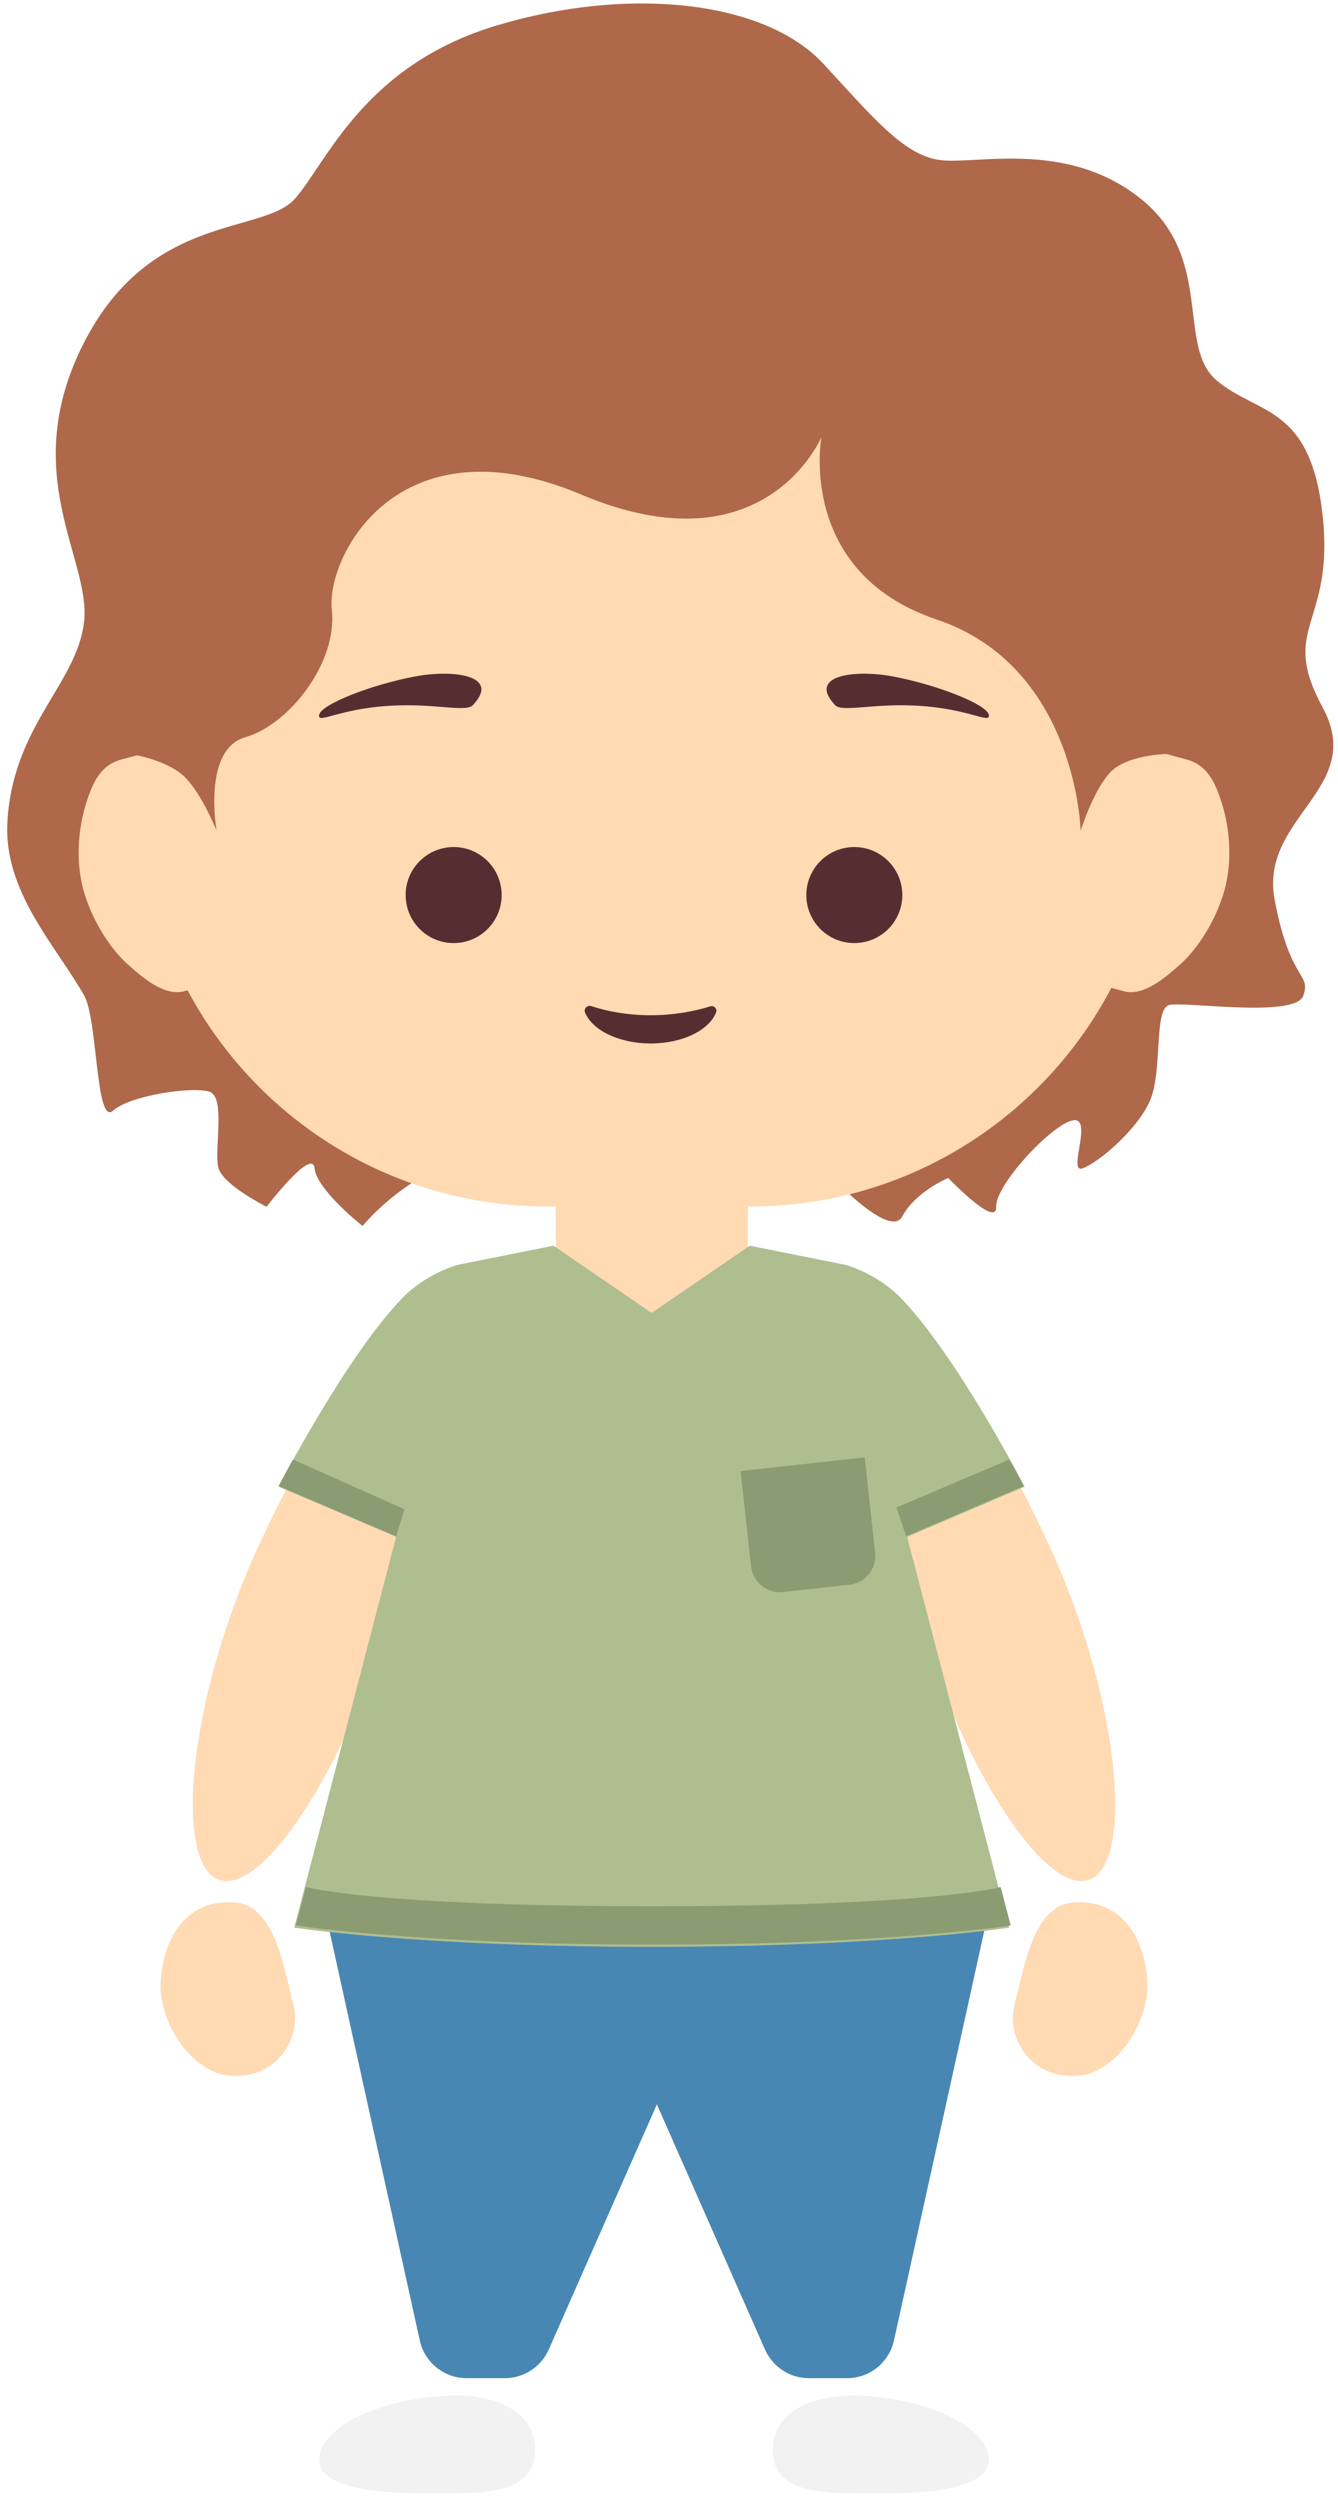 <svg width="181" height="338" viewBox="0 0 181 338" fill="none" xmlns="http://www.w3.org/2000/svg">
<g id="Property 1=3">
<path id="Vector" fill-rule="evenodd" clip-rule="evenodd" d="M86.709 157.979C86.709 157.979 61.605 156.523 56.839 159.277C52.073 162.032 49.047 165.771 49.047 165.771C49.047 165.771 42.849 160.888 42.553 157.979C42.257 155.069 36.06 163.173 36.06 163.173C36.06 163.173 30.257 160.277 29.566 157.979C28.875 155.68 30.651 148.275 28.267 147.589C25.884 146.903 17.621 148.102 15.28 150.186C12.94 152.271 13.227 137.838 11.384 134.602C7.591 127.94 0.491 120.55 0.995 111.225C1.709 98.015 10.518 92.406 11.384 83.953C12.251 75.499 2.325 63.956 11.384 46.29C20.444 28.624 35.634 31.808 39.956 26.81C44.278 21.811 49.306 8.79 67.228 3.433C85.15 -1.924 103.47 0.081 111.384 8.628C118.067 15.845 122.156 20.86 126.969 21.615C131.782 22.369 144.102 18.772 154.241 26.81C164.38 34.847 159.048 46.841 164.631 51.485C170.214 56.129 177.287 54.76 178.917 69.667C180.547 84.573 172.956 84.654 178.917 95.641C184.878 106.628 170.347 110.464 172.423 121.615C174.5 132.766 177.369 131.476 176.319 134.602C175.27 137.728 160.219 135.346 158.138 135.901C156.056 136.455 157.305 144.934 155.54 148.888C153.775 152.841 148.556 157.223 146.449 157.979C144.343 158.734 147.951 151.003 145.151 151.485C142.351 151.967 134.647 160.18 134.761 163.173C134.875 166.167 128.267 159.277 128.267 159.277C128.267 159.277 123.839 161.13 122.061 164.472C120.283 167.814 111.384 157.979 111.384 157.979H86.709Z" fill="#AF684A"/>
<g id="Group">
<g id="Group_2">
<g id="Group_3">
<g id="Group_4">
<g id="Group_5">
<path id="Vector_2" fill-rule="evenodd" clip-rule="evenodd" d="M57.627 324.176C65.694 323.067 72.381 325.362 72.381 331.319C72.381 337.276 65.769 337.163 57.627 337.163C49.482 337.163 43.156 335.978 43.156 332.618C43.156 329.258 48.184 325.475 57.627 324.176Z" fill="#F2F2F2"/>
</g>
<g id="Group_6">
<path id="Vector_3" fill-rule="evenodd" clip-rule="evenodd" d="M119.312 324.176C111.244 323.067 104.557 325.362 104.557 331.319C104.557 337.276 111.169 337.163 119.312 337.163C127.456 337.163 133.782 335.978 133.782 332.618C133.782 329.258 128.754 325.475 119.312 324.176Z" fill="#F2F2F2"/>
</g>
</g>
<g id="Group_7">
<g id="Group_8">
<path id="Vector_4" fill-rule="evenodd" clip-rule="evenodd" d="M43.299 255.329H101.75C101.75 255.329 80.485 303.524 74.232 317.69C73.195 320.044 70.865 321.563 68.291 321.563C66.679 321.563 64.822 321.563 63.128 321.563C60.081 321.563 57.444 319.443 56.788 316.468C53.364 300.952 43.299 255.329 43.299 255.329Z" fill="#4887B3"/>
</g>
<g id="Group_9">
<path id="Vector_5" fill-rule="evenodd" clip-rule="evenodd" d="M134.42 255.329H75.968C75.968 255.329 97.233 303.524 103.486 317.69C104.524 320.044 106.853 321.563 109.427 321.563C111.039 321.563 112.897 321.563 114.59 321.563C117.638 321.563 120.275 319.443 120.931 316.468C124.355 300.952 134.42 255.329 134.42 255.329Z" fill="#4887B3"/>
</g>
</g>
</g>
<g id="Group_10">
<g id="Group_11">
<g id="Group_12">
<path id="Vector_6" fill-rule="evenodd" clip-rule="evenodd" d="M114.637 172.786C110.109 174.944 115.991 190.137 123.569 216.685C130.062 239.429 141.788 256.837 147.615 254.06C153.443 251.283 151.457 228.916 141.281 207.564C131.106 186.211 119.166 170.628 114.637 172.786Z" fill="#FFDAB3"/>
</g>
<g id="Group_13">
<path id="Vector_7" fill-rule="evenodd" clip-rule="evenodd" d="M145.028 257.258C139.9 257.758 138.657 265.472 137.24 271.066C136.075 275.662 139.583 281.276 146.003 280.651C151.131 280.151 155.49 273.315 155.21 268.01C154.88 261.756 151.448 256.633 145.028 257.258Z" fill="#FFDAB3"/>
</g>
</g>
<g id="Group_14">
<g id="Group_15">
<path id="Vector_8" fill-rule="evenodd" clip-rule="evenodd" d="M62.301 172.786C66.83 174.944 60.948 190.137 53.369 216.685C46.877 239.429 35.151 256.837 29.323 254.06C23.495 251.283 25.482 228.916 35.657 207.564C45.833 186.211 57.772 170.628 62.301 172.786Z" fill="#FFDAB3"/>
</g>
<g id="Group_16">
<path id="Vector_9" fill-rule="evenodd" clip-rule="evenodd" d="M31.911 257.258C37.038 257.758 38.282 265.472 39.699 271.066C40.864 275.662 37.356 281.276 30.936 280.651C25.808 280.151 21.449 273.315 21.729 268.01C22.059 261.756 25.491 256.633 31.911 257.258Z" fill="#FFDAB3"/>
</g>
</g>
</g>
<g id="Group_17">
<g id="Group_18">
<path id="Vector_10" fill-rule="evenodd" clip-rule="evenodd" d="M134.075 255.704L43.156 255.714L62.647 171.288L88.621 166.093L114.594 171.288L134.075 255.704Z" fill="#FFDAB3"/>
</g>
<g id="Group_19">
<path id="Vector_11" fill-rule="evenodd" clip-rule="evenodd" d="M101.162 161.65C101.162 158.066 98.253 155.156 94.669 155.156H81.682C78.097 155.156 75.188 158.066 75.188 161.65V187.624C75.188 191.208 78.097 194.118 81.682 194.118H94.669C98.253 194.118 101.162 191.208 101.162 187.624V161.65Z" fill="#FFDAB3"/>
</g>
<g id="Group_20">
<g id="Group_21">
<path id="Vector_12" fill-rule="evenodd" clip-rule="evenodd" d="M156.601 80.534C156.601 50.143 131.927 25.469 101.536 25.469H74.003C43.612 25.469 18.938 50.143 18.938 80.534V108.066C18.938 138.457 43.612 163.131 74.003 163.131H101.536C131.927 163.131 156.601 138.457 156.601 108.066V80.534Z" fill="#FFDAB3"/>
</g>
<g id="Group_22">
<path id="Vector_13" fill-rule="evenodd" clip-rule="evenodd" d="M32.896 103.654C32.154 100.884 29.304 99.239 26.534 99.981L16.498 102.67C13.729 103.412 12.566 105.516 11.526 109.032C10.776 111.567 10.094 115.95 11.286 120.334C12.393 124.404 14.973 128.352 17.241 130.358C19.075 131.98 22.132 134.773 24.902 134.031L34.937 131.342C37.707 130.6 39.353 127.75 38.611 124.98L32.896 103.654Z" fill="#FFDAB3"/>
</g>
<g id="Group_23">
<path id="Vector_14" fill-rule="evenodd" clip-rule="evenodd" d="M144.042 103.654C144.784 100.884 147.634 99.239 150.404 99.981L160.44 102.67C163.209 103.412 164.372 105.516 165.412 109.032C166.162 111.567 166.844 115.95 165.652 120.334C164.545 124.404 161.966 128.352 159.698 130.358C157.863 131.98 154.806 134.773 152.036 134.031L142.001 131.342C139.231 130.6 137.585 127.75 138.328 124.98L144.042 103.654Z" fill="#FFDAB3"/>
</g>
</g>
</g>
</g>
<g id="Group_24">
<g id="Group_25">
<path id="Vector_15" fill-rule="evenodd" clip-rule="evenodd" d="M80.009 136.047C79.776 135.961 79.516 136.007 79.329 136.169C79.142 136.331 79.058 136.581 79.109 136.823C80.042 139.261 83.68 141.094 88.023 141.094C92.367 141.094 96.005 139.261 96.902 136.816C96.949 136.587 96.869 136.35 96.692 136.198C96.516 136.045 96.271 136.001 96.051 136.081C93.945 136.754 91.085 137.276 88.023 137.276C84.962 137.276 82.102 136.754 80.009 136.047Z" fill="#562E32"/>
</g>
<g id="Group_26">
<path id="Vector_16" d="M61.369 127.519C64.955 127.519 67.862 124.612 67.862 121.025C67.862 117.439 64.955 114.532 61.369 114.532C57.782 114.532 54.875 117.439 54.875 121.025C54.875 124.612 57.782 127.519 61.369 127.519Z" fill="#562E32"/>
<g id="Group_27">
<path id="Vector_17" fill-rule="evenodd" clip-rule="evenodd" d="M63.952 95.36C67.802 91.31 61.32 90.494 56.159 91.464C50.179 92.589 43.453 95.229 43.172 96.659C42.892 98.089 46.288 95.416 54.861 95.36C59.537 95.329 63.122 96.233 63.952 95.36Z" fill="#562E32"/>
</g>
</g>
<g id="Group_28">
<path id="Vector_18" d="M115.569 127.519C111.983 127.519 109.076 124.612 109.076 121.025C109.076 117.439 111.983 114.532 115.569 114.532C119.156 114.532 122.063 117.439 122.063 121.025C122.063 124.612 119.156 127.519 115.569 127.519Z" fill="#562E32"/>
<g id="Group_29">
<path id="Vector_19" fill-rule="evenodd" clip-rule="evenodd" d="M112.987 95.36C109.136 91.31 115.618 90.494 120.779 91.464C126.759 92.589 133.485 95.229 133.766 96.659C134.046 98.089 130.65 95.416 122.077 95.36C117.401 95.329 113.816 96.233 112.987 95.36Z" fill="#562E32"/>
</g>
</g>
</g>
</g>
<g id="Group_30">
<path id="Vector_20" fill-rule="evenodd" clip-rule="evenodd" d="M136.496 260.645L122.713 207.808L138.61 201.021C138.61 201.021 129.57 183.544 121.967 175.613C118.661 172.165 114.418 171.035 114.418 171.035L101.431 168.437L88.149 177.528L74.867 168.437L61.88 171.035C61.88 171.035 57.638 172.165 54.332 175.613C46.728 183.544 37.688 201.021 37.688 201.021L53.587 207.808L39.802 260.645C39.802 260.645 56.449 263.243 88.149 263.243C119.849 263.243 136.496 260.645 136.496 260.645Z" fill="#AEBE8F"/>
</g>
<g id="Group_31">
<g id="Group_32">
<path id="Vector_21" fill-rule="evenodd" clip-rule="evenodd" d="M122.581 207.724L138.478 200.937C138.478 200.937 137.754 199.535 136.539 197.344L121.282 203.828L122.581 207.724Z" fill="#8B9C73"/>
</g>
<g id="Group_33">
<path id="Vector_22" fill-rule="evenodd" clip-rule="evenodd" d="M39.627 197.344C38.414 199.535 37.688 200.937 37.688 200.937L53.587 207.724L54.709 204.074L39.627 197.344Z" fill="#8B9C73"/>
</g>
<g id="Group_34">
<path id="Vector_23" fill-rule="evenodd" clip-rule="evenodd" d="M41.386 255.157L40.032 260.351C40.032 260.351 56.678 262.949 88.378 262.949C120.078 262.949 136.725 260.351 136.725 260.351L135.371 255.157C135.371 255.157 126.12 257.754 88.378 257.754C50.637 257.754 41.386 255.157 41.386 255.157Z" fill="#8B9C73"/>
</g>
<g id="Group_35">
<path id="Vector_24" fill-rule="evenodd" clip-rule="evenodd" d="M116.97 197.063L100.188 198.907L101.604 211.802C101.84 213.949 103.771 215.498 105.918 215.262L114.926 214.273C117.073 214.037 118.622 212.105 118.386 209.959L116.97 197.063Z" fill="#8B9C73"/>
</g>
</g>
<g id="Group_36">
<path id="Vector_25" fill-rule="evenodd" clip-rule="evenodd" d="M157.873 101.946C157.873 101.946 152.342 102.017 150.081 104.543C147.82 107.069 146.185 112.335 146.185 112.335C146.185 112.335 145.673 90.148 126.704 83.764C107.735 77.379 111.12 59.089 111.12 59.089C111.12 59.089 103.516 77.36 78.652 66.881C53.789 56.401 44.087 75.298 44.886 82.465C45.685 89.633 39.059 98.013 33.198 99.678C27.337 101.343 29.302 112.335 29.302 112.335C29.302 112.335 26.992 106.516 24.402 104.543C21.811 102.57 17.613 101.946 17.613 101.946C17.613 101.946 10.219 66.852 25.405 44.803C40.593 22.753 68.751 19.218 87.743 20.128C106.735 21.037 127.694 17.774 147.484 42.205C167.273 66.636 157.873 101.946 157.873 101.946Z" fill="#AF684A"/>
</g>
</g>
</svg>
